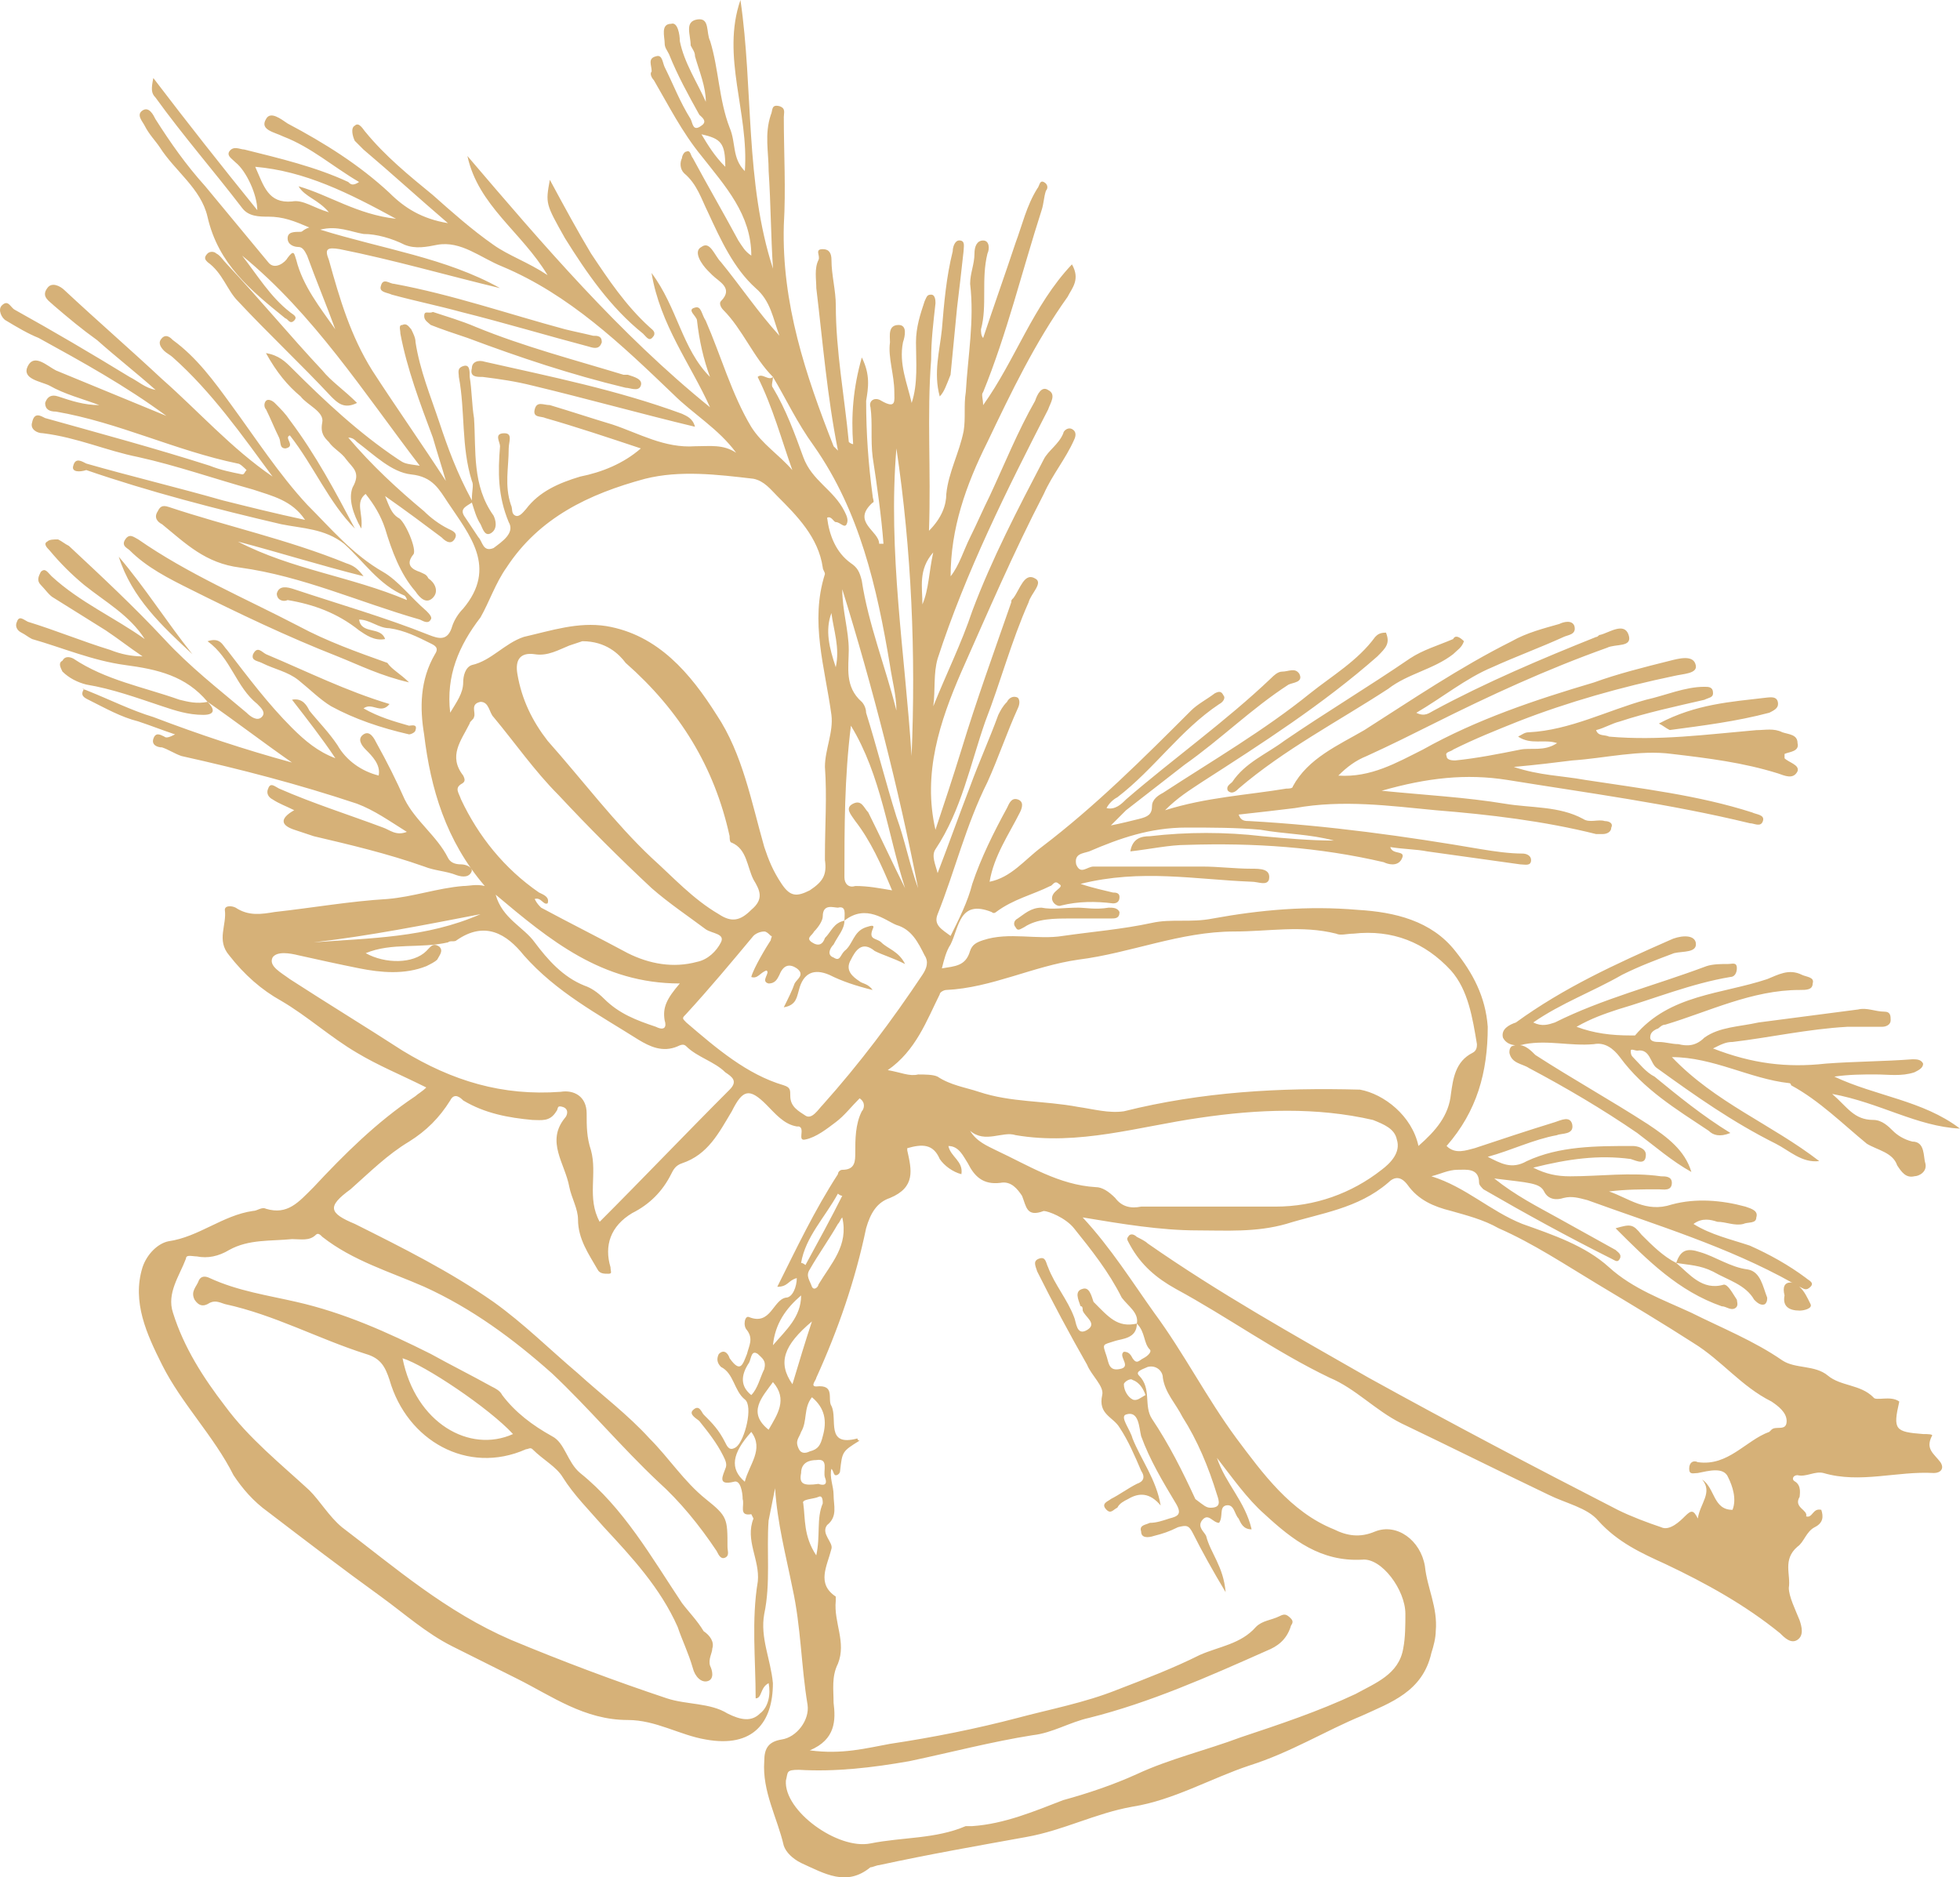 <svg version="1.1" id="图层_1" x="0px" y="0px" width="177.492px" height="170px" viewBox="0 0 177.492 170" enable-background="new 0 0 177.492 170" xml:space="preserve" xmlns:xml="http://www.w3.org/XML/1998/namespace" xmlns="http://www.w3.org/2000/svg" xmlns:xlink="http://www.w3.org/1999/xlink">
  <path fill="#D6B178" d="M174.936,130.052c0.196-0.196-0.392-0.196-0.784-0.196c-2.551-0.196-2.746-0.392-2.158-2.942
	c-0.785-0.588-2.158,0-2.354-0.392c-1.178-1.178-2.941-0.981-4.119-1.963c-1.178-0.979-2.941-0.588-4.12-1.373
	c-2.55-1.764-5.491-2.94-8.237-4.313c-2.551-1.179-5.295-2.158-7.455-4.12c-2.158-1.962-5.101-2.943-7.847-3.923
	c-2.942-1.177-5.1-3.335-8.237-4.316c0.785-0.194,1.569-0.588,2.354-0.588s1.962-0.196,1.962,1.179c0,0.194,0.197,0.392,0.392,0.588
	c3.728,2.158,7.651,4.314,11.574,6.276c0.393,0.195,0.588,0.392,0.784,0s-0.196-0.589-0.392-0.784
	c-1.768-0.98-3.531-1.961-5.297-2.941c-1.766-0.981-3.728-1.963-5.688-3.531c3.14,0.393,4.119,0.393,4.513,1.176
	c0.391,0.785,1.176,0.785,1.764,0.59c0.785-0.197,1.375,0,2.158,0.195c6.249,2.273,12.674,4.193,18.582,7.498
	c-0.047-0.014-0.089-0.034-0.139-0.044c-0.589,0-0.785,0.394-0.589,1.177c-0.196,0.982,0.394,1.373,1.374,1.373
	c0.393,0,1.176-0.195,0.98-0.588c-0.274-0.549-0.553-1.187-1.027-1.592c0.014,0.008,0.028,0.016,0.043,0.023
	c0.393,0.195,0.588,0.392,0.98,0c0.392-0.393-0.197-0.59-0.393-0.785c-1.57-1.176-3.335-2.157-5.102-2.942
	c-1.765-0.588-3.53-0.981-5.101-1.961c0.785-0.588,1.57-0.392,2.158-0.196c0.784,0,1.569,0.391,2.354,0.196
	c0.392-0.196,1.176,0,1.176-0.588c0.197-0.589-0.391-0.785-0.979-0.981c-2.157-0.589-4.512-0.783-6.67-0.195
	c-2.354,0.785-3.923-0.588-5.688-1.179c1.57-0.194,2.943-0.194,4.513-0.194c0.394,0,1.177,0.194,1.177-0.588
	c0-0.59-0.587-0.59-0.98-0.59c-2.746-0.393-5.492,0-8.238,0c-1.178,0-2.157-0.195-3.335-0.785c3.14-0.783,5.886-1.177,8.827-0.783
	c0.588,0.195,1.373,0.587,1.373-0.394c0-0.588-0.785-0.784-1.176-0.784c-3.336,0-6.67,0-9.613,1.373
	c-1.373,0.784-2.354,0.196-3.53-0.393c2.157-0.589,4.118-1.568,6.276-1.962c0.394-0.195,1.569,0,1.373-0.979
	c-0.195-0.785-0.979-0.393-1.568-0.197c-2.551,0.785-4.904,1.57-7.258,2.354c-0.785,0.196-1.766,0.588-2.551-0.196
	c2.748-3.14,3.728-6.67,3.728-10.789c-0.196-2.746-1.373-4.903-2.942-6.865c-2.156-2.746-5.492-3.531-8.826-3.727
	c-4.513-0.392-8.828,0-13.144,0.785c-1.962,0.393-3.726,0-5.492,0.393c-2.745,0.589-5.297,0.784-8.043,1.177
	c-2.354,0.392-4.903-0.393-7.258,0.392c-0.588,0.196-0.981,0.393-1.177,0.98c-0.393,1.373-1.373,1.373-2.55,1.57
	c0.196-0.785,0.391-1.57,0.784-2.158c0.786-1.569,0.786-4.119,3.728-2.942c0.196,0.196,0.392,0,0.392,0
	c1.569-1.177,3.336-1.569,4.904-2.354c0.195,0,0.393-0.588,0.785-0.196c0.392,0.196,0,0.392-0.196,0.589
	c-0.981,0.784,0,1.569,0.392,1.373c1.569-0.392,3.14-0.392,4.709-0.196c0.393,0,0.588-0.196,0.588-0.588
	c0-0.393-0.393-0.393-0.588-0.393c-0.785-0.196-1.766-0.393-2.942-0.785c5.491-1.373,10.396-0.392,15.497-0.196
	c0.588,0,1.373,0.392,1.568-0.196c0.196-0.981-0.785-0.981-1.568-0.981c-1.57,0-2.943-0.196-4.512-0.196c-3.336,0-6.475,0-9.81,0
	c-0.588,0-1.176,0.785-1.569-0.196c-0.195-0.981,0.59-0.981,1.178-1.177c2.746-1.177,5.492-2.158,8.828-2.158
	c2.156,0,4.512,0,6.668,0.196c2.158,0.392,4.513,0.392,6.67,0.981c-2.158,0-4.315-0.197-6.473-0.393
	c-3.336-0.393-6.865-0.393-10.201,0c-0.785,0-1.569,0.196-1.766,1.373c1.766-0.195,3.532-0.588,5.102-0.588
	c6.08-0.197,11.965,0.196,17.851,1.569c0.392,0.196,1.176,0.392,1.567-0.196c0.59-0.981-0.783-0.393-0.979-1.177
	c1.177,0.196,2.354,0.196,3.335,0.392c2.747,0.392,5.689,0.785,8.436,1.177c0.392,0,0.979,0.196,0.979-0.392
	c0-0.392-0.392-0.588-0.784-0.588c-1.177,0-2.55-0.196-3.727-0.392c-6.866-1.177-13.928-2.157-20.989-2.55
	c-0.392,0-0.785,0-0.981-0.588c1.767-0.196,3.533-0.393,5.102-0.589c4.314-0.785,8.631-0.196,12.75,0.196
	c4.904,0.393,9.809,0.981,14.516,2.158c0.197,0,0.395,0,0.59,0c0.392,0,0.785-0.196,0.785-0.588c0.194-0.392-0.197-0.588-0.59-0.588
	c-0.588-0.196-1.373,0.196-1.961-0.196c-2.158-1.177-4.709-0.981-7.063-1.373c-3.532-0.588-7.258-0.784-11.182-1.177
	c4.119-1.176,7.649-1.568,11.377-0.98c7.258,1.177,14.713,2.158,21.971,3.923c0.393,0,0.981,0.392,1.178-0.196
	c0.195-0.589-0.588-0.589-0.98-0.785c-4.904-1.569-10.004-2.157-15.104-2.942c-2.158-0.392-4.119-0.392-6.474-1.177
	c2.157-0.196,3.728-0.392,5.297-0.588c2.941-0.197,6.08-0.981,9.022-0.589c3.335,0.392,6.474,0.785,9.612,1.766
	c0.588,0.196,1.373,0.589,1.765-0.196c0.196-0.588-0.784-0.784-1.177-1.177c0-0.196,0-0.196,0-0.392
	c0.393-0.196,1.373-0.196,1.177-0.981c0-0.784-0.784-0.784-1.373-0.98c-0.784-0.392-1.569-0.196-2.354-0.196
	c-4.512,0.392-8.826,0.981-13.338,0.588c-0.394-0.196-0.981,0-1.178-0.588c0.784-0.197,1.373-0.589,2.157-0.785
	c2.353-0.784,5.101-1.373,7.649-1.961c0.393-0.196,0.785-0.196,0.785-0.589c0-0.588-0.392-0.588-0.785-0.588
	c-1.766,0-3.529,0.784-5.297,1.177c-3.529,0.98-6.864,2.746-10.592,2.942c-0.392,0-0.588,0.196-0.979,0.392
	c1.176,0.784,2.353,0.196,3.53,0.588c-1.178,0.785-2.355,0.393-3.336,0.589c-1.961,0.392-3.922,0.784-5.885,0.981
	c-0.195,0-0.783,0-0.783-0.393c-0.197-0.392,0.392-0.392,0.588-0.588c1.961-0.981,3.924-1.765,5.886-2.55
	c4.512-1.765,9.415-3.139,14.123-4.119c0.784-0.196,2.157-0.196,1.962-0.981c-0.197-0.981-1.569-0.589-2.354-0.393
	c-2.354,0.589-4.709,1.177-6.865,1.962c-5.297,1.569-10.594,3.334-15.498,6.081c-2.353,1.177-4.707,2.55-7.649,2.354
	c0.785-0.785,1.57-1.372,2.552-1.765c2.156-0.981,4.118-1.962,6.079-2.942c5.101-2.551,10.201-4.905,15.693-6.866
	c0.784-0.392,2.354,0,1.961-1.177c-0.392-1.177-1.765-0.196-2.55,0c-0.196,0-0.196,0.196-0.393,0.196
	c-4.904,1.961-10.005,4.119-14.713,6.669c-0.391,0.196-0.783,0.589-1.568,0.196c2.354-1.373,4.512-3.139,6.865-4.119
	c2.158-0.981,4.316-1.766,6.473-2.747c0.394-0.195,1.178-0.195,0.982-0.98c-0.197-0.588-0.982-0.392-1.373-0.196
	c-1.373,0.392-2.943,0.784-4.316,1.569c-4.707,2.354-9.023,5.296-13.338,8.042c-2.355,1.373-5.102,2.55-6.475,5.1
	c0,0.196-0.393,0.196-0.588,0.196c-3.531,0.588-7.258,0.784-10.984,1.961c1.176-1.177,2.158-1.766,3.334-2.55
	c5.494-3.531,10.985-7.062,15.89-11.377c0.784-0.785,1.177-1.177,0.784-2.158c-0.588,0-0.784,0.196-0.98,0.392
	c-1.57,2.158-3.923,3.531-5.885,5.1c-4.119,3.335-8.827,6.082-13.339,9.024c-0.392,0.196-0.98,0.588-0.98,1.177
	c0,0.785-0.393,0.981-1.177,1.177c-0.785,0.196-1.57,0.392-2.551,0.589c0.589-0.589,0.98-0.981,1.373-1.374
	c1.766-1.373,3.531-2.746,5.297-4.119c3.335-2.354,6.081-5.1,9.415-7.258c0.392-0.196,1.373-0.196,0.981-0.981
	c-0.393-0.588-0.981-0.196-1.57-0.196c-0.391,0-0.784,0.392-0.98,0.588c-4.119,3.923-8.828,7.258-13.143,10.985
	c-0.393,0.393-0.981,0.981-1.766,0.785c0.195-0.392,0.588-0.784,0.98-0.98c3.335-2.55,5.689-6.081,9.22-8.435
	c0.392-0.197,0.589-0.589,0.392-0.785c-0.194-0.392-0.391-0.392-0.783-0.196c-0.785,0.589-1.569,0.981-2.158,1.569
	c-4.314,4.315-8.631,8.631-13.534,12.358c-1.569,1.177-2.747,2.746-4.708,3.139c0.393-2.354,1.766-4.316,2.746-6.277
	c0.197-0.392,0.393-0.981-0.195-1.177c-0.589-0.195-0.785,0.393-0.98,0.785c-1.178,2.158-2.355,4.512-3.139,6.866
	c-0.393,1.569-1.177,3.139-1.962,4.708c-0.784-0.588-1.57-0.981-1.177-1.961c1.57-3.924,2.55-8.043,4.513-11.966
	c0.979-2.158,1.766-4.511,2.746-6.669c0.195-0.393,0.195-0.785,0-0.981c-0.393-0.196-0.785,0-0.98,0.392
	c-0.393,0.392-0.59,0.784-0.785,1.177c-0.784,2.158-1.766,4.314-2.55,6.473c-0.98,2.551-1.962,5.297-2.942,7.847
	c-0.196-0.785-0.589-1.57-0.196-2.158c2.354-3.532,3.139-7.651,4.512-11.574c1.373-3.531,2.354-7.258,3.923-10.789
	c0.196-0.785,1.373-1.766,0.589-2.158c-0.98-0.589-1.373,0.98-1.962,1.765c-0.196,0.197-0.196,0.197-0.196,0.393
	c-1.568,4.512-3.138,8.827-4.512,13.339c-0.785,2.55-1.569,4.904-2.354,7.258c-1.176-5.1,0.393-9.808,2.354-14.32
	c2.354-5.296,4.708-10.789,7.454-16.085c0.784-1.766,1.962-3.139,2.747-4.904c0.195-0.393,0.195-0.785-0.196-0.981
	c-0.392-0.196-0.784,0.196-0.784,0.392c-0.393,0.981-1.373,1.569-1.767,2.354c-2.354,4.511-4.707,9.023-6.473,13.731
	c-0.981,2.943-2.354,5.688-3.531,8.631c0.197-1.569,0-2.942,0.393-4.315c2.55-7.847,6.277-15.301,10.005-22.559
	c0.195-0.589,0.784-1.373,0-1.766c-0.589-0.392-0.982,0.393-1.178,0.981c-1.568,2.746-2.746,5.689-4.119,8.631
	c-0.589,1.177-1.177,2.55-1.766,3.727c-0.589,1.177-0.981,2.55-1.766,3.531c0-4.315,1.373-8.239,3.334-12.162
	c2.157-4.512,4.316-9.024,7.258-13.143c0.394-0.784,1.178-1.569,0.394-2.942c-3.53,3.727-5.101,8.631-8.043,12.75
	c0-0.589-0.196-0.981,0-1.177c2.158-5.297,3.531-10.986,5.297-16.478c0.196-0.589,0.196-1.178,0.392-1.766
	c0.197-0.197,0.197-0.589-0.195-0.785c-0.393-0.197-0.393,0.392-0.588,0.588c-0.981,1.569-1.373,3.335-1.963,4.904
	c-0.979,2.943-1.961,5.689-2.941,8.631c-0.196-0.197-0.196-0.589-0.196-0.785c0.588-2.158,0-4.512,0.588-6.866
	c0.196-0.392,0.196-1.177-0.393-1.177c-0.588,0-0.784,0.589-0.784,1.177c0,0.981-0.393,1.766-0.393,2.747
	c0.392,3.334-0.197,6.473-0.393,9.808c-0.196,1.176,0,2.353-0.196,3.53c-0.391,1.962-1.373,3.728-1.569,5.689
	c0,0.98-0.391,2.157-1.569,3.334c0.196-5.492-0.196-10.396,0.196-15.496c0-1.766,0.197-3.335,0.393-5.101
	c0-0.197,0-0.785-0.393-0.785c-0.392,0-0.392,0.196-0.588,0.588c-0.392,1.177-0.785,2.354-0.785,3.727
	c0,1.766,0.196,3.728-0.392,5.493c-0.392-1.765-1.178-3.531-0.785-5.493c0.196-0.588,0.392-1.569-0.393-1.569
	c-0.98,0-0.784,0.981-0.784,1.569c-0.196,1.373,0.393,2.942,0.393,4.512c0,0.784,0.195,1.569-1.178,0.784
	c-0.587-0.392-1.176,0-0.98,0.588c0.196,1.373,0,2.943,0.196,4.512c0.392,2.55,0.784,5.296,0.98,7.846c-0.197,0-0.197,0-0.392,0
	c0-1.177-2.551-1.961-0.589-3.727c0.196,0,0-0.392,0-0.588c-0.393-2.942-0.589-5.689-0.589-8.631
	c0.196-1.176,0.392-2.354-0.392-3.923c-0.785,2.747-0.981,5.297-0.785,7.847c-0.197,0-0.393-0.196-0.393-0.196
	c-0.392-4.119-1.177-8.239-1.177-12.358c0-1.373-0.393-2.746-0.393-4.12c0-0.588-0.195-0.98-0.784-0.98
	c-0.785,0-0.197,0.588-0.393,0.98c-0.391,0.784-0.196,1.765-0.196,2.55c0.589,4.904,0.982,9.808,1.962,14.712
	c-0.197-0.196-0.393-0.392-0.393-0.392c-2.55-6.473-4.707-12.946-4.512-20.008c0.196-3.335,0-6.473,0-9.808
	c0-0.392,0.196-0.785-0.393-0.981c-0.784-0.195-0.588,0.393-0.784,0.785c-0.588,1.766-0.196,3.335-0.196,5.1
	c0.197,2.942,0.197,5.885,0.393,8.827C67.446,16.478,68.23,8.043,67.053,0c-1.765,5.101,0.785,10.201,0.397,15.495
	c-1.177-1.177-0.785-2.55-1.373-3.923c-0.982-2.551-0.982-5.297-1.766-7.847c-0.393-0.784,0-2.157-1.177-1.961
	c-1.177,0.196-0.589,1.373-0.589,2.354c0.197,0.392,0.393,0.588,0.393,0.981c0.391,1.373,0.98,2.746,0.98,4.119
	c-0.785-1.766-1.961-3.531-2.354-5.493c0-0.589-0.196-1.766-0.785-1.569c-0.981,0-0.588,1.177-0.588,1.765
	c0,0.393,0.196,0.588,0.392,0.981c0.785,1.961,1.766,3.727,2.746,5.492c0.196,0.196,0.785,0.589,0.196,0.981
	c-0.784,0.589-0.784-0.196-0.98-0.588c-0.981-1.569-1.57-3.139-2.354-4.708c-0.196-0.392-0.196-1.176-0.785-0.98
	c-0.785,0.196-0.392,0.784-0.392,1.373c-0.198,0.196,0,0.589,0.195,0.785c1.373,2.353,2.549,4.707,4.315,6.865
	c2.158,2.746,4.512,5.296,4.512,9.023c-0.588-0.392-0.784-0.785-1.177-1.373c-1.373-2.55-2.746-4.904-4.119-7.454
	c-0.196-0.196-0.196-0.784-0.589-0.588c-0.196,0-0.393,0.392-0.393,0.588c-0.196,0.392-0.196,0.981,0.197,1.373
	c1.177,0.981,1.568,2.354,2.157,3.531c1.176,2.551,2.353,5.1,4.315,6.866c1.373,1.176,1.569,2.746,2.157,4.315
	c-1.961-2.157-3.53-4.511-5.296-6.669c-0.589-0.588-0.981-1.961-1.766-1.373c-0.784,0.393,0,1.57,0.589,2.158
	c0,0,0.197,0.197,0.393,0.393c0.588,0.589,1.961,1.177,0.784,2.354c-0.197,0.197,0,0.589,0.196,0.785
	c1.766,1.766,2.746,4.315,4.512,6.081c1.176,1.961,2.158,4.119,3.728,6.277c4.119,5.885,5.688,12.75,6.865,19.812
	c0.196,1.373,0.588,2.746,0.588,4.119c-0.981-3.923-2.55-7.847-3.138-11.77c-0.196-0.784-0.392-1.176-0.981-1.569
	c-1.373-0.98-1.961-2.55-2.157-4.119c0.391-0.196,0.588,0.393,0.784,0.393c0.392,0,0.785,0.589,0.981,0.196
	c0.196-0.392,0-0.785-0.196-1.177c-0.982-1.962-2.943-2.746-3.728-4.904c-0.784-2.158-1.569-4.316-2.746-6.277
	c-0.196-0.196,0-0.588,0-0.981c-0.393,0.392-0.981-0.392-1.383,0.002c1.373,2.746,2.159,5.689,3.139,8.435
	c-1.178-1.373-2.747-2.354-3.728-3.923c-1.765-2.943-2.746-6.473-4.119-9.612c-0.392-0.589-0.392-1.373-0.98-1.177
	c-0.785,0.196,0.196,0.785,0.196,1.177c0.196,1.766,0.588,3.531,1.177,5.1c-2.551-2.55-2.942-6.277-5.296-9.416
	c0.784,4.708,3.53,8.239,5.296,12.162c-8.24-6.669-15.105-14.712-21.97-22.754c0.981,4.512,4.904,6.866,7.258,10.789
	c-1.765-1.178-3.531-1.766-4.904-2.747c-1.962-1.373-3.726-2.943-5.492-4.512c-2.158-1.765-4.315-3.53-6.081-5.688
	c-0.196-0.196-0.588-0.98-0.98-0.588c-0.393,0.196-0.196,0.981,0,1.373c0.195,0.197,0.588,0.589,0.784,0.785
	c2.549,2.157,4.904,4.315,7.65,6.669c-2.355-0.392-3.923-1.373-5.297-2.746c-2.746-2.55-5.885-4.511-9.219-6.277
	c-0.589-0.392-1.569-1.177-1.962-0.392c-0.589,0.98,0.785,1.176,1.569,1.569c2.55,0.98,4.511,2.746,6.865,4.119
	c-0.587,0.393-0.784,0.196-0.98,0c-2.942-1.373-6.277-2.157-9.416-2.942c-0.392,0-0.98-0.392-1.373,0.196
	c-0.196,0.392,0.196,0.588,0.589,0.98c0.981,0.785,1.961,2.942,1.961,4.316c-3.334-4.12-6.276-7.847-9.415-11.966
	c-0.197,0.981-0.197,1.373,0.196,1.765c2.55,3.531,5.296,6.669,7.846,10.004c0.588,0.785,1.569,0.785,2.354,0.785
	c1.373,0,2.354,0.392,3.727,0.98c-0.588,0.197-0.588,0.393-0.784,0.393c-0.589,0-1.177-0.001-1.177,0.588s0.588,0.785,0.98,0.785
	c0.392,0,0.589,0.393,0.785,0.785c0.784,2.157,1.765,4.511,2.55,6.669c-1.373-1.961-2.942-3.923-3.531-6.277
	c-0.196-0.589-0.196-0.981-0.784-0.196c-0.197,0.392-1.177,1.177-1.766,0.392c-1.961-2.354-3.727-4.511-5.688-6.865
	c-1.766-1.962-3.139-3.923-4.512-6.081c-0.197-0.393-0.589-1.178-1.177-0.785c-0.589,0.392,0,0.981,0.195,1.373
	c0.393,0.784,0.981,1.373,1.373,1.961c1.374,2.157,3.727,3.727,4.316,6.277c0.981,4.315,3.923,6.669,7.062,9.219
	c0.196,0,0.392,0.588,0.784,0.196c0.392-0.392-0.197-0.589-0.393-0.785c-1.764-1.373-2.942-3.334-4.315-5.1
	c6.474,5.296,10.985,12.358,16.086,19.027c-1.373-0.195-1.373-0.195-1.962-0.588c-3.531-2.354-6.67-5.297-9.612-8.239
	c-0.588-0.588-1.177-1.177-2.354-1.373c0.981,1.765,1.962,2.942,3.139,3.923c0.589,0.785,2.157,1.374,1.961,2.354
	c-0.195,0.981,0.196,1.374,0.589,1.766c0.392,0.589,1.176,0.981,1.569,1.569c0.589,0.785,1.373,1.177,0.589,2.55
	c-0.393,0.981,0,2.355,0.784,3.728c0.197-1.373-0.587-2.354,0.393-3.139c0.785,0.981,1.373,1.962,1.766,3.139
	c0.588,1.961,1.373,4.119,2.746,5.688c0.392,0.588,0.98,1.176,1.569,0.588c0.587-0.588,0.196-1.373-0.393-1.765
	c-0.196-0.393-0.392-0.393-0.784-0.589c-0.589-0.196-1.373-0.589-0.589-1.569c0.393-0.393-0.784-3.139-1.373-3.335
	c-0.589-0.392-0.785-0.981-1.177-1.961c1.961,1.373,3.531,2.55,5.1,3.727c0.197,0.196,0.785,0.785,1.177,0.196
	c0.392-0.588-0.195-0.784-0.588-0.98c-0.785-0.392-1.569-0.981-2.158-1.569c-2.353-1.961-4.707-4.119-6.865-6.669
	c0.392,0,0.589,0.196,0.784,0.392c1.569,1.176,3.138,2.746,4.904,2.942c1.962,0.196,2.55,1.373,3.335,2.55
	c1.962,2.943,4.512,5.885,1.373,9.612c-0.392,0.392-0.785,0.981-0.98,1.569c-0.392,1.373-1.178,1.177-2.158,0.785
	c-3.923-1.57-8.042-2.747-12.162-4.12c-0.588-0.195-1.373-0.392-1.569,0.393c0,0.588,0.588,0.784,0.981,0.588
	c2.354,0.392,4.511,1.177,6.473,2.746c0.588,0.393,1.373,0.981,2.354,0.785c-0.392-1.177-2.158-0.392-2.354-1.765
	c0.98,0,1.766,0.784,2.746,0.784c1.374,0.197,2.551,0.785,3.728,1.374c0.393,0.195,0.785,0.392,0.393,0.98
	c-1.373,2.354-1.373,4.904-0.981,7.258c0.589,4.904,1.962,9.612,5.493,13.731c-0.785-0.196-1.373,0-1.962,0
	c-2.353,0.196-4.511,0.981-6.865,1.177c-3.335,0.196-6.67,0.784-10.2,1.177c-1.177,0.196-2.354,0.392-3.531-0.393
	c-0.392-0.196-0.981-0.196-0.981,0.196c0.197,1.373-0.784,2.746,0.393,4.119c1.373,1.766,2.942,3.139,4.708,4.119
	c2.354,1.373,4.511,3.335,6.865,4.709c1.962,1.176,3.923,1.961,6.277,3.139c-0.392,0.392-0.784,0.588-0.98,0.783
	c-3.532,2.354-6.474,5.297-9.22,8.239c-1.373,1.373-2.353,2.55-4.315,1.962c-0.393-0.197-0.785,0.195-1.177,0.195
	c-2.746,0.392-4.904,2.354-7.65,2.746c-0.98,0.196-1.961,1.177-2.354,2.354c-0.98,3.139,0.393,6.081,1.766,8.827
	c1.766,3.53,4.708,6.474,6.474,10.004c0.785,1.178,1.766,2.354,3.139,3.335c3.334,2.549,6.669,5.1,10.2,7.65
	c2.159,1.569,4.12,3.334,6.474,4.512c1.961,0.98,3.923,1.962,5.885,2.941c3.138,1.57,6.08,3.728,10.004,3.728
	c2.55,0,4.708,1.373,7.062,1.767c4.315,0.784,6.081-1.57,6.081-5.101c-0.196-2.158-1.177-4.119-0.784-6.276
	c0.588-2.748,0.196-5.689,0.392-8.437c0.196-0.979,0.393-1.961,0.589-2.941c0.196,3.138,0.98,6.08,1.569,9.023
	c0.784,3.53,0.784,7.062,1.373,10.592c0.197,1.373-0.98,2.942-2.354,3.14c-1.176,0.196-1.568,0.784-1.568,1.961
	c-0.196,2.746,1.177,5.101,1.765,7.649c0.196,0.59,0.785,1.177,1.569,1.569c2.158,0.981,4.119,2.16,6.277,0.394
	c0.196,0,0.589-0.196,0.784-0.196c4.512-0.981,9.024-1.767,13.34-2.55c3.334-0.59,6.276-2.157,9.611-2.745
	c3.728-0.591,7.062-2.552,10.593-3.729c3.727-1.177,6.865-3.138,10.2-4.513c2.549-1.176,5.491-2.156,6.276-5.688
	c0.196-0.589,0.393-1.373,0.393-1.962c0.197-2.158-0.784-3.923-0.98-5.886c-0.393-2.354-2.55-3.922-4.512-3.139
	c-1.373,0.59-2.55,0.394-3.727-0.195c-3.924-1.569-6.473-5.1-8.827-8.238c-2.747-3.729-4.708-7.65-7.454-11.377
	c-1.962-2.747-3.924-5.885-6.475-8.631c3.531,0.588,7.062,1.176,10.396,1.176c2.551,0,5.296,0.197,8.042-0.588
	c3.14-0.98,6.474-1.373,9.22-3.727c0.59-0.591,1.178-0.591,1.766,0.194c0.982,1.374,2.354,1.962,3.924,2.354
	c1.373,0.392,2.941,0.785,4.314,1.569c3.139,1.373,6.082,3.334,9.024,5.101c2.942,1.766,5.886,3.531,8.63,5.297
	c2.551,1.568,4.316,3.923,7.063,5.295c0.59,0.395,1.373,0.982,1.373,1.766c0,0.98-0.979,0.393-1.373,0.785l-0.195,0.195
	c-2.158,0.785-3.727,3.14-6.475,2.746c-0.392-0.195-0.783,0-0.783,0.59c0,0.588,0.391,0.393,0.783,0.393
	c0.98-0.195,2.354-0.588,2.748,0.393c0.392,0.783,0.785,1.962,0.392,2.941c-1.765,0-1.569-1.961-2.746-2.746
	c0.981,1.178-0.196,2.158-0.394,3.531c-0.393-0.785-0.588-0.785-1.176-0.195c-0.392,0.391-1.373,1.373-2.158,0.979
	c-1.176-0.392-2.746-0.979-3.924-1.569c-7.65-3.923-15.104-7.846-22.559-11.966c-6.865-3.923-13.534-7.649-20.008-12.161
	c-0.196-0.197-0.588-0.393-0.98-0.59c-0.195-0.195-0.589-0.391-0.785,0c-0.197,0.197,0,0.393,0.196,0.785
	c0.979,1.766,2.354,2.943,4.119,3.924c4.708,2.551,9.024,5.688,13.928,8.042c2.354,0.981,4.119,2.942,6.474,4.12
	c4.512,2.158,8.826,4.316,13.338,6.473c1.57,0.786,3.533,1.178,4.514,2.354c1.766,1.962,3.923,2.944,6.08,3.924
	c3.727,1.765,7.258,3.726,10.396,6.276c0.392,0.393,0.98,0.981,1.568,0.589c0.59-0.394,0.393-1.177,0.196-1.767
	c-0.392-0.979-0.979-2.156-0.979-2.94c0.195-1.179-0.59-2.552,0.783-3.728c0.59-0.394,0.785-1.373,1.569-1.767
	c0.784-0.392,0.784-0.979,0.589-1.569c-0.785-0.195-0.785,0.785-1.373,0.59c0.195-0.59-1.178-0.787-0.589-1.768
	c0-0.195,0.196-0.98-0.392-1.372c-0.394-0.196-0.197-0.589,0.194-0.589c0.785,0.197,1.569-0.391,2.354-0.195
	c3.334,0.98,6.668-0.195,10.004,0c0.589,0,0.98-0.392,0.589-0.98C175.132,131.621,174.348,131.229,174.936,130.052z M63.522,12.162
	c1.765,0.392,2.158,0.784,2.158,2.942C64.699,14.124,64.111,13.143,63.522,12.162z M84.511,50.021
	c-0.392,1.766-0.392,3.335-0.98,4.708C83.531,53.16,83.138,51.59,84.511,50.021z M81.176,40.605
	c1.374,9.22,1.766,18.635,1.374,27.854C81.961,59.24,80.392,50.021,81.176,40.605z M83.138,80.425
	c-0.784-2.157-1.177-4.315-1.961-6.472c-0.98-3.139-1.765-6.277-2.746-9.416c0-0.392-0.197-0.785-0.392-0.981
	c-1.57-1.374-1.178-3.139-1.178-4.708c0-1.766-0.588-3.531-0.588-5.493C79.019,62.182,81.372,71.402,83.138,80.425z M77.449,74.345
	c1.373,1.765,2.354,3.923,3.335,6.277c-1.177-0.197-2.158-0.393-3.335-0.393c-0.588,0.195-0.98-0.197-0.98-0.785
	c0-4.511,0-9.023,0.588-13.731c2.746,4.512,3.335,9.808,4.904,14.712c-1.176-2.353-2.158-4.511-3.335-6.864
	c-0.393-0.393-0.588-1.178-1.373-0.785C76.469,73.168,77.056,73.757,77.449,74.345z M76.469,83.368c1.961-1.569,3.727,0,4.707,0.391
	c1.374,0.392,1.962,1.569,2.551,2.746c0.392,0.589,0.197,1.179-0.196,1.767c-2.746,4.119-5.688,8.043-9.023,11.77
	c-0.392,0.393-0.98,1.373-1.569,0.98c-0.589-0.394-1.373-0.785-1.373-1.767c0-0.587,0-0.784-0.589-0.979
	c-3.335-0.98-6.08-3.334-8.827-5.688c-0.393-0.392-0.393-0.392,0-0.784c2.158-2.354,4.12-4.708,6.081-7.062
	c0.196-0.197,0.588-0.393,0.981-0.393c0.195,0,0.392,0.197,0.588,0.393c0.196,0,0,0.196,0,0.392c-0.393,0.59-1.57,2.551-1.766,3.335
	c0.589,0.196,0.785-0.393,1.373-0.589c0.392,0.197-0.588,0.98,0.196,1.178c0.588,0,0.785-0.392,0.98-0.785
	c0.392-0.98,0.981-0.98,1.57-0.588c0.784,0.588,0,0.98-0.196,1.373c-0.196,0.588-0.588,1.373-0.981,2.157
	c1.178-0.196,1.178-0.981,1.373-1.569c0.393-1.568,1.374-1.961,2.747-1.373c1.177,0.588,2.354,0.98,3.923,1.373
	c-0.393-0.588-0.981-0.588-1.177-0.785c-0.589-0.392-1.373-0.98-0.785-1.961c0.392-0.784,0.981-1.765,2.158-0.784
	c0.784,0.393,1.569,0.589,2.746,1.178c-0.589-1.178-1.569-1.374-2.158-1.962c-0.391-0.392-1.177-0.197-0.784-1.177
	c0.196-0.392,0-0.392-0.589-0.196c-1.177,0.392-1.177,1.568-1.961,2.157c-0.392,0.393-0.392,0.981-0.981,0.589
	c-0.588-0.197-0.392-0.785,0-1.178C75.88,84.741,76.469,84.153,76.469,83.368c-0.981,0.196-1.177,0.981-1.765,1.57
	c-0.197,0.587-0.589,0.785-1.177,0.392c-0.589-0.392,0-0.588,0.196-0.981c0.391-0.392,0.784-0.98,0.784-1.373
	c0-1.177,0.98-0.785,1.373-0.785C76.665,81.995,76.469,82.78,76.469,83.368z M65.091,82.78c-2.353-1.373-4.119-3.335-6.08-5.1
	c-3.335-3.139-6.277-7.062-9.416-10.593c-1.373-1.766-2.354-3.727-2.746-6.081c-0.197-1.178,0.195-1.962,1.569-1.766
	c1.177,0.196,2.158-0.392,3.138-0.785c0.589-0.196,1.178-0.392,1.178-0.392c2.157,0,3.334,1.177,3.922,1.962
	c4.904,4.316,8.042,9.416,9.416,15.693c0,0.196,0,0.588,0.196,0.588c1.372,0.589,1.372,2.158,1.961,3.335
	c0.589,0.981,0.982,1.765-0.196,2.746C67.053,83.368,66.269,83.565,65.091,82.78z M75.291,55.513
	c0.197,1.569,0.786,3.138,0.393,4.904C75.096,58.652,74.704,57.083,75.291,55.513z M26.448,18.243
	c-2.157,0.195-2.55-1.373-3.334-3.139c4.512,0.392,8.435,2.354,12.75,4.708c-3.531-0.392-6.081-2.158-8.827-2.942
	c0.588,0.981,1.765,1.177,2.746,2.353C28.41,18.831,27.429,18.047,26.448,18.243z M43.32,48.648
	c-0.393-0.589-0.784-1.178-1.177-1.766c-0.589-0.785,0-0.981,0.588-1.373c0.196,0.588,0.392,1.373,0.785,1.961
	c0.196,0.393,0.392,1.178,0.98,0.785c0.589-0.392,0.392-1.176,0.196-1.569c-1.962-2.746-1.57-5.885-1.766-8.827
	c-0.197-1.177-0.197-2.55-0.392-3.727c0-0.588,0-1.177-0.589-0.981c-0.589,0.196-0.393,0.589-0.393,0.981
	c0.589,3.139,0.197,6.277,1.177,9.416c0.196,0.392,0,0.785,0,1.765c-1.373-2.55-2.157-4.708-2.942-7.062
	c-0.784-2.354-1.764-4.708-2.157-7.258c0-0.392-0.197-0.785-0.393-1.177c-0.196-0.197-0.392-0.589-0.784-0.393
	c-0.392,0-0.196,0.393-0.196,0.785c0.588,3.139,1.765,6.277,2.942,9.416c0.393,1.373,0.784,2.549,1.177,3.923
	c-2.158-3.335-4.512-6.67-6.669-10.004c-1.962-3.138-2.943-6.473-3.924-10.004c-0.393-0.98-0.197-1.176,0.981-0.98
	c4.904,0.981,9.612,2.354,14.516,3.531c-4.904-2.746-10.593-3.53-16.281-5.296c1.569-0.392,2.746,0.197,3.923,0.393
	c1.177,0,2.55,0.392,3.728,0.98c0.98,0.393,1.961,0.196,2.942,0c2.157-0.392,3.923,1.177,5.885,1.962
	c6.08,2.55,10.788,7.061,15.496,11.573c1.765,1.765,4.119,3.138,5.688,5.296c-1.177-0.785-2.354-0.589-3.725-0.59
	c-2.746,0.197-5.1-1.177-7.454-1.961c-1.961-0.589-3.727-1.178-5.688-1.766c-0.589,0-1.178-0.393-1.373,0.392
	c-0.197,0.785,0.587,0.589,0.98,0.785c2.746,0.785,5.689,1.766,8.631,2.747c-1.569,1.373-3.531,2.158-5.492,2.55
	c-1.962,0.588-3.727,1.373-4.904,2.942c-0.196,0.196-0.588,0.784-0.98,0.588c-0.393-0.195-0.197-0.588-0.393-0.98
	c-0.589-1.766-0.196-3.335-0.196-5.1c0-0.589,0.392-1.374-0.393-1.374c-0.981,0-0.392,0.784-0.392,1.177
	c-0.196,2.354-0.196,4.512,0.784,6.866c0.589,0.981-0.588,1.766-1.373,2.354C43.713,50.021,43.713,49.04,43.32,48.648z
	 M43.513,55.907c0.785-1.373,1.374-3.139,2.354-4.512c2.943-4.511,7.454-6.669,12.555-8.042c3.139-0.785,6.474-0.393,9.808,0
	c0.981,0.196,1.569,0.981,2.158,1.569c1.765,1.765,3.726,3.727,4.119,6.473c0,0.196,0.196,0.392,0.196,0.588
	c-1.373,4.315,0,8.435,0.588,12.75c0.196,1.57-0.588,3.139-0.588,4.708c0.196,2.746,0,5.296,0,8.042c0,0.197,0,0.197,0,0.393
	c0.196,1.373-0.196,1.962-1.373,2.747c-1.177,0.588-1.766,0.588-2.55-0.589c-0.785-1.176-1.177-2.157-1.569-3.334
	c-1.177-4.12-1.961-8.435-4.315-11.966c-2.355-3.727-5.297-7.257-10.005-8.042c-2.55-0.393-4.904,0.392-7.454,0.98
	c-1.766,0.589-2.942,2.157-4.708,2.55c-0.588,0.196-0.784,0.981-0.784,1.569c0,0.98-0.589,1.765-1.177,2.746
	C40.375,61.202,41.552,58.456,43.513,55.907z M41.747,72.381c-0.196-0.588-0.589-0.98,0-1.373c0.392-0.196,0.392-0.392,0.196-0.785
	c-1.373-1.766-0.196-3.139,0.589-4.708c0-0.196,0.392-0.392,0.392-0.588c0.196-0.393-0.391-1.178,0.589-1.374
	c0.784,0,0.784,0.981,1.177,1.374c1.962,2.354,3.728,4.904,5.885,7.063c2.747,2.943,5.493,5.688,8.436,8.435
	c1.568,1.374,3.334,2.551,4.903,3.728c0.589,0.392,1.766,0.392,1.373,1.177c-0.391,0.785-1.177,1.569-2.157,1.766
	c-2.158,0.589-4.316,0.196-6.277-0.784c-2.55-1.373-5.297-2.746-7.847-4.12c-0.196-0.196-0.393-0.392-0.588-0.785
	c0.588-0.196,0.785,0.589,1.176,0.391c0.196-0.588-0.392-0.785-0.785-0.981C45.67,78.658,43.316,75.716,41.747,72.381z
	 M60.188,92.391c0.195,0.59,0,0.981-0.785,0.59c-1.766-0.59-3.335-1.178-4.708-2.551c-0.588-0.589-1.177-0.98-1.766-1.178
	c-1.961-0.784-3.334-2.354-4.511-3.923c-0.981-1.373-2.942-2.157-3.531-4.315c4.904,4.119,9.611,8.042,16.674,8.042
	C60.383,90.43,59.992,91.214,60.188,92.391z M43.514,82.78c-4.904,2.158-10.003,2.158-15.104,2.55
	C33.51,84.741,38.414,83.76,43.514,82.78z M36.453,95.137c-3.335-2.158-6.866-4.314-10.201-6.473
	c-0.784-0.589-1.961-1.178-1.568-1.962c0.392-0.589,1.569-0.392,2.354-0.196c1.765,0.393,3.531,0.785,5.492,1.178
	c1.962,0.393,4.12,0.588,6.081-0.197c0.392-0.194,0.785-0.392,0.981-0.588c0.195-0.393,0.588-0.784,0.195-1.176
	c-0.588-0.393-0.784,0-1.177,0.392c-1.177,1.177-3.726,1.177-5.492,0.196c2.353-0.98,4.904-0.393,7.456-0.979
	c0.196-0.196,0.588,0,0.784-0.196c2.551-1.765,4.512-0.588,6.081,1.373c2.942,3.335,6.669,5.296,10.396,7.65
	c0.98,0.588,2.158,1.178,3.531,0.588c0.391-0.195,0.589-0.195,0.784,0c0.981,0.98,2.55,1.373,3.531,2.354
	c0.589,0.393,1.177,0.784,0.393,1.569c-3.924,3.924-7.847,8.043-11.77,11.966c-1.178-2.158-0.196-4.316-0.785-6.474
	c-0.393-1.177-0.393-2.158-0.393-3.334c0-1.57-1.177-2.158-2.354-1.962C45.476,99.256,40.965,97.883,36.453,95.137z M69.606,152.414
	c0.196,0.98,0,2.158-0.784,2.746c-0.785,0.783-1.765,0.588-2.942,0c-1.569-0.98-3.727-0.785-5.493-1.373
	c-4.707-1.569-9.415-3.335-14.123-5.297c-5.885-2.549-10.397-6.473-15.301-10.2c-1.176-0.981-1.961-2.354-2.942-3.335
	c-2.549-2.354-5.492-4.707-7.65-7.648c-1.961-2.551-3.727-5.298-4.707-8.436c-0.589-1.766,0.588-3.335,1.177-4.904
	c0-0.392,0.587-0.197,0.98-0.197c0.981,0.197,1.962,0,2.942-0.588c1.765-0.979,3.727-0.785,5.688-0.979
	c0.785,0,1.569,0.194,2.158-0.394c0.196-0.195,0.393,0,0.588,0.196c2.747,2.158,6.081,3.138,9.22,4.513
	c4.315,1.961,8.043,4.707,11.573,7.847c3.335,3.139,6.277,6.669,9.612,9.808c1.962,1.766,3.727,3.923,5.297,6.277
	c0.195,0.392,0.391,0.783,0.784,0.589c0.392-0.197,0.196-0.588,0.196-0.979c0-2.551,0-2.748-1.962-4.316
	c-1.961-1.569-3.335-3.727-5.101-5.492c-1.961-2.158-4.316-3.924-6.473-5.885c-2.549-2.159-4.904-4.512-7.65-6.475
	c-3.923-2.748-8.239-4.904-12.554-7.062c-2.355-0.981-2.551-1.57-0.393-3.14c1.766-1.568,3.335-3.138,5.296-4.314
	c1.57-0.982,2.747-2.158,3.728-3.729c0.392-0.783,0.981-0.194,1.177,0c1.962,1.179,4.119,1.571,6.277,1.767
	c0.784,0,1.569,0.196,2.157-0.785c0.196-0.196,0-0.588,0.589-0.392c0.588,0.195,0.392,0.783,0.196,0.98
	c-1.765,2.157,0,4.119,0.392,6.276c0.196,0.981,0.785,1.962,0.785,2.942c0,1.766,0.981,3.139,1.766,4.512
	c0.196,0.393,0.588,0.393,0.98,0.393s0.196-0.197,0.196-0.589c-0.589-1.962,0-3.726,1.962-4.903c1.568-0.785,2.746-1.963,3.53-3.531
	c0.196-0.392,0.392-0.784,0.98-0.979c2.355-0.785,3.335-2.746,4.513-4.709c0.981-1.961,1.57-2.157,3.138-0.588
	c0.785,0.785,1.569,1.767,2.747,1.961h0.195c0.589,0.198-0.195,1.374,0.589,1.179c0.98-0.197,1.962-0.98,2.746-1.57
	c0.785-0.588,1.373-1.373,2.158-2.156c0.588,0.393,0.391,0.98,0.196,1.176c-0.589,1.178-0.589,2.551-0.589,3.729
	c0,0.783,0,1.568-1.177,1.568c-0.197,0-0.393,0.197-0.393,0.393c-2.157,3.334-3.726,6.671-5.492,10.201
	c0.981,0,0.981-0.59,1.767-0.787c0,0.785-0.392,1.767-0.981,1.767c-1.177,0.196-1.373,2.549-3.334,1.765
	c-0.392-0.195-0.589,0.784-0.197,1.178c0.589,0.785,0.197,1.373,0,2.158c-0.391,0.98-0.588,1.766-1.568,0.393
	c-0.196-0.59-0.588-0.786-0.981-0.393c-0.196,0.393-0.196,0.784,0.196,1.176c1.177,0.588,1.177,2.158,2.158,2.942
	c0.784,0.589,0,3.726-0.785,4.315c-0.587,0.392-0.784,0-0.98-0.393c-0.589-1.178-1.177-1.766-1.962-2.551
	c-0.196-0.197-0.392-0.98-0.98-0.393c-0.392,0.392,0.393,0.785,0.588,0.98c0.785,0.981,1.57,1.963,2.158,3.139
	c0.196,0.393,0.392,0.785,0.196,1.178c-0.196,0.588-0.784,1.57,0.784,1.177c0.589-0.196,0.785,0.981,0.785,1.569
	c0.196,0.588-0.393,1.568,0.784,1.373l0.196,0.393c-0.784,1.96,0.589,3.727,0.393,5.688c-0.589,3.531-0.196,7.063-0.196,10.594
	C69.018,153.787,68.822,152.807,69.606,152.414z M72.545,114.361c0.393-2.354,2.158-4.118,3.335-6.276c0,0,0.197,0.195,0.393,0.195
	c-0.981,1.963-2.158,4.118-3.335,6.276C72.938,114.557,72.741,114.361,72.545,114.361z M72.546,117.303
	c0,1.963-1.373,3.139-2.55,4.512C70.192,119.854,71.172,118.48,72.546,117.303z M73.33,114.95c0.784-1.373,1.766-2.746,2.55-4.119
	c0.197-0.196,0.197-0.394,0.393-0.588c0.588,2.549-0.981,4.118-2.159,6.08c0,0.196-0.392,0.589-0.588,0.196
	C73.33,115.93,72.937,115.539,73.33,114.95z M68.034,126.327c-0.981-0.785-0.981-1.767-0.195-2.942
	c0.195-0.392,0.195-1.178,0.784-0.785c0.393,0.394,0.784,0.588,0.589,1.373C68.819,124.759,68.623,125.739,68.034,126.327z
	 M67.446,134.174c-1.373-1.177-1.177-2.55,0.588-4.512C69.211,131.23,67.838,132.604,67.446,134.174z M69.603,129.465
	c-1.962-1.568-0.588-2.941,0.393-4.314C71.369,126.719,70.388,128.092,69.603,129.465z M73.527,119.657
	c-0.589,1.766-1.178,3.728-1.766,5.688C70.388,123.385,70.976,121.814,73.527,119.657z M72.546,129.662
	c0.588-0.98,0.196-2.158,0.981-3.139c1.177,0.98,1.373,2.158,0.981,3.531c-0.197,0.783-0.393,1.176-1.177,1.372
	c-0.392,0.197-0.785,0.197-0.981-0.196C71.958,130.445,72.35,130.251,72.546,129.662z M72.546,133.391
	c0-0.982,0.785-1.179,1.373-1.179c1.178-0.196,0.589,0.981,0.785,1.569c0.392,0.982-0.589,0.589-0.589,0.589
	C72.742,134.566,72.349,134.37,72.546,133.391z M72.741,136.135c-0.196-0.393,0.981-0.393,1.373-0.589
	c0.393-0.196,0.393,0.394,0.393,0.589c-0.589,1.373-0.196,2.942-0.589,4.707C72.742,139.078,72.938,137.508,72.741,136.135z
	 M105.304,124.758c0.197,1.373,1.177,2.354,1.766,3.53c1.373,2.157,2.354,4.512,3.139,7.062c0.196,0.59,0.393,1.178-0.588,1.178
	c-0.394,0-0.588-0.196-1.373-0.784c-1.178-2.55-2.354-4.904-3.924-7.259c-0.785-1.176,0-2.745-1.177-3.924
	c-0.394-0.391,0.392-0.588,0.784-0.783C104.716,123.58,105.304,124.169,105.304,124.758z M103.735,126.327
	c-0.394,0.196-0.784,0.588-1.177,0.393c-0.393-0.196-0.784-0.784-0.784-1.372c0-0.197,0.588-0.589,0.784-0.394
	C103.147,125.15,103.539,125.739,103.735,126.327z M101.578,117.5c0.588,0.785,1.569,1.374,1.373,2.354
	c0.784,0.785,0.588,1.767,1.178,2.354c0.195,0.196-0.196,0.589-0.59,0.785c-0.391,0.194-0.586,0.588-0.979,0
	c-0.196-0.394-0.392-0.589-0.784-0.589c-0.589,0.392,0.784,1.373-0.393,1.568c-0.982,0.196-0.982-0.588-1.178-1.177
	c-0.393-1.177-0.393-0.981,0.784-1.373c0.589-0.196,1.962-0.196,1.962-1.569c-1.766,0.394-2.551-0.588-3.926-1.968
	c-0.195-0.589-0.391-1.372-0.98-1.177c-0.783,0.195-0.392,0.98-0.195,1.568c0.195,0,0.195,0.197,0.195,0.393
	c0.197,0.589,1.373,1.178,0.394,1.766c-0.981,0.588-0.981-0.785-1.177-1.177c-0.588-1.569-1.766-2.942-2.354-4.512
	c-0.197-0.392-0.197-0.981-0.785-0.784c-0.588,0.196-0.392,0.588-0.195,1.176c1.373,2.748,2.943,5.69,4.512,8.437
	c0.393,0.979,1.568,1.962,1.373,2.745c-0.393,1.766,0.98,1.963,1.568,2.943c0.785,1.176,1.373,2.549,1.961,3.924
	c0.393,0.588,0.197,0.98-0.391,1.177c-0.785,0.393-1.57,0.979-2.354,1.372c-0.197,0.197-0.981,0.393-0.392,0.98
	c0.391,0.393,0.586,0,0.979-0.195c0.196-0.392,0.588-0.588,0.979-0.785c0.981-0.588,1.963-0.588,2.942,0.589
	c-0.392-2.353-1.767-4.119-2.55-6.08c-0.196-0.785-1.178-1.962-0.59-2.158c1.179-0.392,1.179,1.179,1.373,1.962
	c0.785,2.157,1.963,4.119,3.14,6.081c0.589,0.979,0.196,1.177-0.588,1.373c-0.589,0.196-1.177,0.394-1.767,0.394
	c-0.392,0.194-0.979,0.194-0.785,0.783c0,0.59,0.59,0.59,1.179,0.394c0.784-0.196,1.373-0.392,2.157-0.785
	c0.785-0.196,0.98-0.196,1.373,0.589c0.785,1.568,1.765,3.334,2.941,5.296c-0.197-2.354-1.373-3.53-1.766-5.1
	c-0.196-0.394-0.785-0.785-0.393-1.374c0.588-0.784,0.98,0.197,1.569,0.197c0.392-0.59,0-1.373,0.589-1.57
	c0.784-0.195,0.784,0.785,1.176,1.178c0.197,0.393,0.394,0.98,1.179,0.98c-0.589-2.551-2.354-4.119-3.14-6.474
	c1.373,1.765,2.746,3.728,4.315,5.101c2.55,2.353,5.099,4.314,8.827,4.119c1.766-0.196,3.923,2.746,3.923,4.903
	c0,0.981,0,2.159-0.196,3.14c-0.391,2.353-2.549,3.139-4.314,4.119c-3.334,1.568-6.865,2.746-10.396,3.922
	c-3.139,1.178-6.473,1.963-9.414,3.336c-2.158,0.98-4.513,1.766-6.671,2.354c-2.55,0.98-5.296,2.158-8.238,2.354
	c-0.196,0-0.393,0-0.589,0c-2.746,1.177-5.689,0.981-8.631,1.569c-2.942,0.589-7.846-2.942-7.65-5.688
	c0.197-0.783,0-0.98,1.177-0.98c3.335,0.197,6.67-0.195,10.005-0.783c3.727-0.785,7.454-1.765,11.181-2.354
	c1.766-0.195,3.336-1.177,5.102-1.568c5.492-1.372,10.787-3.727,16.085-6.081c0.979-0.392,1.765-0.98,2.157-2.156
	c0-0.197,0.393-0.393,0-0.785c-0.392-0.393-0.588-0.393-0.98-0.196c-0.785,0.392-1.568,0.392-2.158,0.981
	c-1.373,1.568-3.334,1.765-5.1,2.549c-2.354,1.178-4.904,2.158-7.454,3.139c-2.942,1.178-6.081,1.766-9.022,2.551
	c-3.727,0.981-7.65,1.766-11.574,2.354c-2.158,0.393-4.316,0.981-7.258,0.588c2.353-0.979,2.353-2.746,2.157-4.313
	c0-1.178-0.196-2.354,0.393-3.531c0.785-1.961-0.392-3.727-0.196-5.688c0-0.196,0-0.394,0-0.394
	c-1.766-1.176-0.785-2.745-0.393-4.314c0.196-0.589-0.981-1.373-0.392-2.158c0.981-0.783,0.588-1.766,0.588-2.746
	c0-0.785-0.391-1.57-0.196-2.354c0.197,0.195,0.196,0.588,0.393,0.588c0.197,0,0.393-0.195,0.393-0.393
	c0.197-1.766,0.197-1.766,1.766-2.746c-0.196,0-0.196-0.195-0.196-0.195c-2.942,0.785-1.765-1.766-2.354-2.941
	c-0.392-0.59,0.393-1.963-1.373-1.767c-0.588,0,0-0.589,0-0.784c1.962-4.316,3.532-8.828,4.512-13.535
	c0.392-1.373,0.981-2.354,2.158-2.746c2.353-0.98,1.962-2.55,1.569-4.315v-0.195c1.373-0.393,2.353-0.393,2.942,0.979
	c0.393,0.589,1.177,1.178,1.961,1.373c0.196-1.178-0.981-1.569-1.177-2.551c0.982,0,1.373,0.981,1.766,1.57
	c0.588,1.176,1.373,1.961,2.942,1.766c0.98-0.196,1.568,0.588,1.962,1.177c0.393,0.98,0.393,1.963,1.961,1.372
	c0.394,0,1.962,0.591,2.747,1.57C98.832,113.184,100.4,115.145,101.578,117.5z M125.117,105.926
	c-2.746,2.158-6.08,3.335-9.611,3.335c-3.924,0-8.043,0-12.162,0c-0.981,0.196-1.766,0-2.354-0.784
	c-0.589-0.588-1.177-0.98-1.766-0.98c-3.334-0.196-6.081-1.962-9.022-3.335c-0.785-0.394-1.766-0.785-2.354-1.767
	c1.373,1.179,2.942,0,4.12,0.393c5.688,0.98,11.182-0.785,16.674-1.568c5.296-0.785,10.592-0.982,15.691,0.195
	c0.981,0.393,1.963,0.786,2.158,1.766C126.882,104.357,125.901,105.338,125.117,105.926z M128.451,103.768
	c-0.588-2.746-3.138-4.707-5.295-5.099c-7.258-0.196-14.318,0.196-21.381,1.961c-1.374,0.197-2.747-0.196-4.12-0.392
	c-3.138-0.59-6.081-0.394-9.023-1.373c-1.177-0.393-2.55-0.59-3.727-1.373c-0.393-0.196-1.177-0.196-1.766-0.196
	c-0.784,0.196-1.569-0.196-2.746-0.394c2.55-1.764,3.531-4.51,4.708-6.864c0-0.197,0.393-0.394,0.588-0.394
	c4.12-0.194,7.848-2.158,11.966-2.746c4.708-0.588,9.22-2.549,14.124-2.549c3.139,0,6.081-0.589,9.219,0.196
	c0.393,0.196,0.981,0,1.569,0c3.531-0.393,6.474,0.784,8.827,3.334c1.568,1.766,1.961,4.316,2.354,6.67c0,0.195,0,0.588-0.393,0.785
	c-1.568,0.784-1.766,2.354-1.962,3.727C131.199,101.021,130.02,102.395,128.451,103.768z M3.499,30.602
	c-0.98-0.393-1.962-0.981-2.942-1.569c-0.393-0.196-0.785-0.981-0.393-1.373c0.589-0.588,0.785,0.196,1.177,0.392
	c3.531,1.962,6.866,3.923,10.396,6.081c0.785,0.393,1.373,0.981,2.354,1.177c-1.766-1.569-3.531-2.942-5.297-4.511
	c-1.373-0.981-2.55-1.962-3.923-3.139c-0.393-0.393-1.177-0.785-0.589-1.569c0.393-0.588,1.178-0.196,1.569,0.196
	c2.942,2.746,5.885,5.296,8.827,8.042c3.335,2.942,6.277,6.277,10.005,8.827c-2.747-3.727-5.493-7.65-9.023-10.789
	c-0.196-0.196-0.589-0.392-0.785-0.588c-0.393-0.392-0.588-0.785-0.196-1.177c0.393-0.393,0.785,0,0.981,0.196
	c2.157,1.569,3.727,3.727,5.296,5.885c2.158,2.942,4.315,6.277,6.866,9.023c2.157,2.158,4.119,4.512,6.865,6.081
	c1.373,0.785,2.55,2.354,3.923,3.531c0.196,0.196,0.589,0.588,0.393,0.785c-0.196,0.392-0.589,0.196-0.98,0
	c-5.493-1.569-10.593-3.923-16.281-4.708c-3.139-0.393-4.904-2.158-7.063-3.923c-0.392-0.196-0.784-0.588-0.392-1.177
	c0.195-0.393,0.392-0.588,0.98-0.393c5.296,1.766,10.789,2.942,16.085,5.1c0.589,0.196,0.98,0.393,1.569,1.177
	c-3.923-0.981-7.65-2.158-11.377-3.139c4.903,2.55,10.2,3.139,15.3,5.296c0-0.196-0.195-0.393-0.195-0.393
	c-2.354-0.98-3.728-3.138-5.493-4.708c-1.766-1.373-3.727-1.373-5.688-1.766c-5.885-1.373-11.966-2.942-17.654-4.904
	c-0.589,0.196-1.373,0.196-1.177-0.393c0.196-0.784,0.784-0.392,1.177-0.196c4.119,1.177,8.238,2.157,12.358,3.334
	c2.354,0.588,4.708,1.177,7.454,1.766c-1.178-1.766-2.942-2.158-4.708-2.746c-3.531-0.981-6.866-2.158-10.396-2.942
	C9.58,40.799,7.03,39.622,3.891,39.23c-0.589,0-1.178-0.392-0.981-0.981c0.196-0.98,0.785-0.588,1.178-0.392
	c4.903,1.373,10.004,2.747,14.907,4.315c0.981,0.393,1.962,0.589,2.942,0.785c0.195,0.002,0.195-0.194,0.392-0.39
	c-0.196-0.196-0.588-0.588-0.784-0.588c-5.688-1.177-10.789-3.728-16.478-4.708c-0.589,0-0.98-0.196-0.98-0.785
	c0.195-0.588,0.588-0.785,1.177-0.588c1.177,0.392,2.354,0.785,3.727,0.785c-1.569-0.589-3.139-0.981-4.512-1.766
	c-0.784-0.392-2.55-0.588-1.961-1.766c0.588-1.177,1.765,0,2.55,0.393c3.335,1.373,6.669,2.746,10.004,4.12
	C11.345,34.917,7.422,32.76,3.499,30.602z M15.851,66.5c-1.178-0.392-2.158-0.785-3.335-1.177c-1.569-0.392-2.942-1.177-4.512-1.961
	c-0.382-0.19-0.758-0.385-0.417-0.937c0.107,0.028,0.261,0.074,0.417,0.152c1.962,0.785,3.923,1.765,5.885,2.354
	c4.119,1.569,8.238,2.942,12.554,4.119c-2.545-1.767-5.095-3.729-7.645-5.494c-1.962-2.354-4.512-2.942-7.454-3.334
	c-2.942-0.393-5.689-1.569-8.436-2.354c-0.392-0.196-0.588-0.392-0.98-0.588c-0.392-0.196-0.589-0.588-0.393-0.981
	c0.196-0.588,0.589-0.196,0.981,0c2.55,0.785,4.903,1.766,7.454,2.55c0.98,0.392,1.961,0.588,2.942,0.588
	c-1.178-0.785-2.158-1.569-3.335-2.354c-1.569-0.98-3.139-1.961-4.708-2.942c-0.393-0.196-0.784-0.785-1.177-1.177
	c-0.393-0.393-0.196-0.785,0-1.177c0.393-0.392,0.588,0,0.98,0.393c2.55,2.354,5.688,3.727,8.435,5.688
	c-1.373-2.158-3.53-3.334-5.492-4.904c-1.177-0.981-2.157-1.962-3.139-3.139C4.28,49.629,3.888,49.237,4.28,49.04
	c0.196-0.196,0.589-0.196,0.981-0.196c0.392,0.196,0.588,0.393,0.98,0.589c2.942,2.746,5.885,5.492,8.631,8.435
	c2.354,2.55,4.904,4.512,7.454,6.669c0.393,0.393,0.98,0.785,1.373,0.393c0.393-0.393,0-0.785-0.393-1.177
	c-1.961-1.569-2.354-4.119-4.511-5.688c1.177-0.393,1.373,0.392,1.765,0.785c1.962,2.55,3.728,4.904,5.885,7.062
	c1.178,1.177,2.354,2.158,3.924,2.746c-1.178-1.765-2.55-3.531-3.924-5.296c0.981-0.196,1.374,0.588,1.569,0.98
	c0.785,0.981,1.766,1.962,2.551,3.139c0.784,1.374,2.157,2.354,3.727,2.746c0.196-0.98-0.588-1.765-1.177-2.354
	c-0.393-0.393-0.785-0.981-0.196-1.374c0.589-0.392,0.98,0.393,1.177,0.785c0.981,1.766,1.766,3.335,2.551,5.1
	c0.98,1.962,2.942,3.335,3.923,5.297c0.196,0.392,0.588,0.588,1.177,0.588c0.393,0,0.98,0.196,0.98,0.589
	c-0.195,0.588-0.784,0.588-1.373,0.392c-0.98-0.392-1.961-0.392-2.942-0.785c-3.334-1.177-6.669-1.961-10.004-2.746
	c-0.588-0.196-1.177-0.393-1.766-0.588c-1.177-0.392-1.373-0.981,0-1.766c-0.784-0.392-1.373-0.588-1.961-0.981
	c-0.393-0.196-0.589-0.588-0.393-0.98c0.196-0.588,0.589-0.196,0.98,0c3.139,1.373,6.277,2.354,9.416,3.531
	c0.588,0.196,1.177,0.785,2.157,0.392c-1.569-0.98-2.942-1.961-4.512-2.55c-5.296-1.766-10.592-3.139-15.889-4.315
	c-0.588-0.196-1.177-0.588-1.766-0.785c-0.392,0-0.98-0.196-0.784-0.785c0.196-0.589,0.588-0.393,0.98-0.196
	C15.066,66.892,15.459,66.696,15.851,66.5z M7.611,62.381c-0.011,0.016-0.015,0.028-0.024,0.044
	C7.425,62.382,7.374,62.381,7.611,62.381z M163.171,88.27c0.393,0.196,1.177,0.196,0.979,0.785c0,0.588-0.588,0.588-1.177,0.588
	c-4.314,0-8.238,1.963-12.161,3.14c-0.394,0-0.589,0.393-0.785,0.393c-0.394,0.195-0.589,0.394-0.589,0.784
	c0,0.393,0.589,0.393,0.785,0.393c0.589,0,1.177,0.196,1.766,0.196c0.784,0.195,1.569,0.195,2.354-0.589
	c1.372-0.98,3.139-0.98,4.903-1.373c2.942-0.393,6.082-0.784,9.023-1.177c0.784-0.196,1.568,0.196,2.354,0.196
	c0.59,0,0.59,0.392,0.59,0.783c0,0.393-0.394,0.59-0.785,0.59c-0.98,0-2.157,0-3.139,0c-3.53,0.195-7.063,0.979-10.396,1.373
	c-0.589,0-0.98,0.195-1.766,0.588c3.531,1.373,6.67,1.767,10.201,1.373c2.549-0.196,5.295-0.196,7.846-0.393
	c0.393,0,0.785,0,0.98,0.393c0,0.394-0.393,0.588-0.785,0.785c-1.177,0.393-2.354,0.195-3.529,0.195c-1.178,0-2.354,0-3.729,0.195
	c3.729,1.766,8.043,2.158,11.377,4.709c-3.923-0.197-7.258-2.354-11.572-3.139c1.373,1.176,1.961,2.354,3.728,2.354
	c0.784,0,1.373,0.588,1.767,0.98c0.392,0.393,0.979,0.784,1.765,0.98c1.178,0,0.981,1.373,1.178,1.962
	c0.194,0.784-0.589,1.176-0.981,1.176c-0.783,0.197-1.177-0.392-1.568-0.979c-0.393-1.178-1.766-1.373-2.746-1.961
	c-2.157-1.767-4.314-3.924-6.865-5.297c0,0,0-0.195-0.195-0.195c-3.531-0.393-6.865-2.354-10.594-2.354
	c3.924,4.118,9.023,6.08,13.34,9.414c-1.57,0.197-2.746-0.979-3.924-1.568c-3.924-1.961-7.258-4.315-10.789-6.864
	c-0.589-0.394-0.589-1.767-1.766-1.57c-0.196,0-0.588-0.194-0.588,0c0,0.197,0,0.394,0.195,0.589
	c0.588,0.59,1.176,1.373,1.961,1.767c2.158,1.765,4.315,3.53,6.867,5.101c-0.981,0.393-1.57,0.195-1.963-0.197
	c-2.941-1.961-5.885-3.727-8.043-6.668c-0.589-0.785-1.373-1.373-2.354-1.178c-2.158,0.195-4.12-0.393-6.277,0
	c-0.121,0.04-0.262,0.069-0.408,0.088c0.554,0.07,0.972,0.479,1.387,0.894c3.334,2.157,6.865,4.118,10.201,6.276
	c1.766,1.178,3.336,2.354,3.924,4.316c-1.767-0.98-3.336-2.354-4.904-3.53c-3.139-2.157-6.475-4.12-9.809-5.885
	c-0.588-0.394-1.568-0.394-1.766-1.373c0-0.196,0-0.394,0.195-0.59c0.117-0.047,0.229-0.078,0.335-0.099
	c-0.442-0.036-0.883-0.221-1.116-0.687c-0.197-0.784,0.588-1.177,1.176-1.373c4.315-3.138,9.024-5.296,13.928-7.454
	c0.785-0.392,2.157-0.588,2.354,0.196c0.196,0.981-1.179,0.784-1.962,0.981c-1.569,0.588-3.139,1.176-4.708,1.961
	c-2.747,1.569-5.493,2.552-8.044,4.315c0.785,0.394,1.373,0.196,1.962,0c4.315-2.157,9.022-3.335,13.731-5.101
	c0.588-0.195,1.373-0.195,1.961-0.195c0.393,0,0.785-0.196,0.785,0.393c0,0.393-0.197,0.784-0.588,0.784
	c-3.531,0.589-6.867,1.962-10.201,2.942c-1.178,0.393-2.354,0.785-3.728,1.568c1.569,0.59,3.14,0.785,4.903,0.785
	c0.197,0,0.197,0,0.393,0c3.139-3.728,7.848-3.728,11.967-5.101C161.013,88.27,161.994,87.684,163.171,88.27z M116.291,67.087
	c3.728-2.55,7.649-4.904,11.377-7.454c1.178-0.785,2.551-1.177,3.924-1.766c0.195-0.392,0.587-0.196,0.979,0.196
	c-0.196,0.588-0.589,0.785-0.981,1.177c-1.766,1.373-4.118,1.766-5.885,3.139c-4.512,2.942-9.414,5.493-13.535,9.023
	c-0.194,0.196-0.588,0.588-0.979,0.196c-0.196-0.392,0.196-0.588,0.394-0.784C112.759,69.048,114.722,68.264,116.291,67.087z
	 M37.041,61.791c-2.55-0.588-4.512-1.569-6.473-2.354c-4.512-1.766-9.023-3.923-13.339-6.081c-1.962-0.98-3.924-1.961-5.493-3.531
	c-0.196-0.196-0.784-0.392-0.392-0.981c0.392-0.588,0.784-0.196,1.177,0c4.512,3.139,9.611,5.296,14.516,7.847
	c2.55,1.373,5.296,2.354,8.043,3.334C35.471,60.613,36.256,61.006,37.041,61.791z M32.921,64.145
	c1.373,0.785,2.746,1.177,4.119,1.569c0.196,0,0.785-0.196,0.589,0.393c0,0.196-0.393,0.392-0.589,0.392
	c-2.55-0.588-4.903-1.373-7.062-2.55c-0.98-0.588-1.962-1.569-2.942-2.354c-0.98-0.785-2.157-0.98-3.335-1.569
	c-0.393-0.196-0.98-0.196-0.784-0.785c0.392-0.785,0.784-0.196,1.177,0c3.728,1.569,7.258,3.334,11.181,4.511
	C34.491,64.733,33.707,63.556,32.921,64.145z M18.798,23.736c-0.196-0.196-0.393-0.392,0-0.785c0.195-0.196,0.588-0.196,0.784,0
	c0.393,0.196,0.589,0.588,0.98,0.981c2.942,3.139,5.688,6.473,8.631,9.612c0.786,0.98,1.963,1.765,3.14,2.942
	c-1.177,0.588-1.765,0-2.354-0.588c-2.746-2.942-5.688-5.689-8.435-8.631C20.563,26.287,20.171,24.717,18.798,23.736z
	 M51.166,21.577c-1.767-3.138-1.767-3.138-1.374-5.296c1.373,2.55,2.55,4.708,3.727,6.669c1.569,2.354,3.139,4.708,5.296,6.669
	c0.197,0.196,0.589,0.393,0.393,0.785c-0.393,0.588-0.588,0.196-0.98-0.196C55.286,27.854,53.127,24.716,51.166,21.577z
	 M18.798,63.556c0.588,0.589,0.784,1.177-0.393,1.177c-1.373,0-2.55-0.393-3.728-0.785c-2.354-0.785-4.512-1.569-6.865-1.961
	c-0.784-0.196-1.569-0.589-2.158-1.177c-0.195-0.392-0.392-0.785,0-0.981c0.196-0.392,0.589-0.392,0.981-0.196
	c2.942,1.961,6.277,2.55,9.611,3.727C17.033,63.556,17.817,63.752,18.798,63.556z M148.656,111.811
	c0.98,0.981,1.963,1.961,3.139,2.551c1.177,0.98,2.354,2.551,4.314,1.962c0.393,0,0.784,0.784,1.178,1.372
	c0,0.197,0.195,0.59-0.197,0.785c-0.391,0.195-0.784-0.195-1.176-0.195c-3.924-1.373-6.67-4.12-9.611-7.063
	C147.675,110.83,147.871,110.83,148.656,111.811z M25.859,40.605c-0.589,0-0.393-0.589-0.589-0.981
	c-0.392-0.785-0.784-1.766-1.177-2.55c-0.196-0.196-0.196-0.588,0-0.785c0.196-0.197,0.589,0,0.785,0.196
	c0.588,0.588,0.98,0.981,1.372,1.569c2.356,3.139,4.122,6.474,5.887,9.809c-2.354-2.354-3.728-5.689-5.886-8.435
	C25.663,39.624,26.84,40.409,25.859,40.605z M85.1,35.897c-0.589-2.158,0-4.12,0.196-6.081c0.196-2.354,0.392-4.708,0.98-7.062
	c0-0.393,0.196-0.981,0.589-0.981c0.588,0,0.392,0.588,0.392,0.981c-0.196,1.765-0.392,3.531-0.588,5.1
	c-0.196,1.961-0.393,4.119-0.589,6.081C85.688,34.917,85.493,35.505,85.1,35.897z M150.225,65.518
	c3.335-1.766,6.474-1.962,9.808-2.354c0.196,0,0.981-0.196,0.981,0.588c0,0.393-0.394,0.588-0.785,0.785
	c-2.942,0.785-6.081,1.177-9.022,1.569C150.814,65.91,150.619,65.713,150.225,65.518z M155.128,115.145
	c-1.176-0.588-2.157-0.588-3.334-0.783c0.393-1.178,0.979-1.372,2.156-0.98c1.373,0.393,2.748,1.373,4.315,1.569
	c1.178,0.194,1.374,1.569,1.767,2.551c0,0.194,0,0.392-0.197,0.588c-0.392,0.196-0.783-0.196-0.979-0.394
	C158.072,116.323,156.501,115.93,155.128,115.145z M101.38,82.584c0,0.588-0.393,0.588-0.784,0.588c-1.177,0-2.354,0-3.728,0
	s-2.941,0-4.119,0.785c-0.393,0.196-0.588,0.392-0.785,0c-0.195-0.196-0.195-0.588,0.197-0.785c0.588-0.392,1.176-0.981,2.157-0.981
	c0.981,0.196,1.962,0,3.335,0c0.59,0,1.569,0.196,2.746,0C100.792,82.191,101.185,82.191,101.38,82.584z M10.755,50.413
	c2.354,2.747,4.316,5.885,6.669,8.827C14.678,56.69,11.932,54.14,10.755,50.413z M63.719,147.707
	c-0.588-0.982-1.373-1.766-1.962-2.55c-2.745-4.12-5.296-8.632-9.219-11.771c-1.177-0.98-1.373-2.746-2.551-3.335
	c-1.765-0.981-3.334-2.159-4.511-3.728c-0.196-0.393-0.588-0.588-0.981-0.784c-1.765-0.981-3.726-1.962-5.492-2.942
	c-3.923-1.962-7.847-3.727-12.162-4.707c-2.55-0.59-5.296-0.98-7.847-2.158c-0.391-0.196-0.784-0.196-0.98,0.195
	c-0.197,0.59-0.785,0.982-0.393,1.766c0.393,0.59,0.785,0.59,1.178,0.394c0.588-0.394,0.98-0.196,1.568,0
	c4.513,0.981,8.436,3.14,12.751,4.513c1.373,0.393,1.765,1.176,2.157,2.354c1.569,5.492,7.062,8.631,12.358,6.277
	c0.196,0,0.393-0.196,0.589,0c0.98,0.98,2.157,1.569,2.746,2.55c0.981,1.569,2.354,2.942,3.727,4.512
	c2.551,2.747,5.101,5.493,6.67,9.024c0.392,1.176,0.98,2.354,1.373,3.727c0.196,0.785,0.784,1.373,1.373,1.177
	c0.588-0.196,0.392-0.98,0.196-1.372c-0.197-0.59,0.196-1.177,0.196-1.57C64.699,148.689,64.307,148.1,63.719,147.707z
	 M36.453,122.993c1.961,0.588,7.846,4.511,10.004,6.864C42.534,131.624,37.629,128.877,36.453,122.993z M56.658,35.112
	c-4.904-1.177-9.612-2.747-14.319-4.512c-1.178-0.393-2.354-0.785-3.335-1.177c-0.196-0.196-0.589-0.392-0.589-0.784
	c-0.001-0.588,0.391-0.196,0.784-0.392c1.177,0.393,2.55,0.785,3.923,1.373c4.315,1.766,8.827,2.943,13.339,4.315
	c0.196,0,0.196,0,0.393,0c0.588,0.196,1.373,0.393,1.177,0.981C57.835,35.505,57.051,35.112,56.658,35.112z M48.222,34.917
	c-1.569-0.392-2.942-0.588-4.512-0.785c-0.589,0-1.177,0-0.981-0.785c0-0.588,0.589-0.784,1.178-0.588
	c6.08,1.373,11.965,2.55,17.85,4.708c0.392,0.196,0.981,0.392,1.177,1.177C58.03,37.467,53.125,36.094,48.222,34.917z
	 M41.749,28.247c-2.157-0.588-4.119-0.981-6.277-1.569c-0.392-0.196-1.177-0.196-0.98-0.785c0.196-0.785,0.784-0.196,1.177-0.196
	c5.297,0.979,10.396,2.746,15.497,4.119c0.784,0.196,1.765,0.392,2.55,0.588c0.391,0.001,0.783,0.001,0.783,0.589
	c-0.195,0.589-0.588,0.589-1.177,0.393C49.595,30.405,45.672,29.228,41.749,28.247z" class="color c1"/>
</svg>